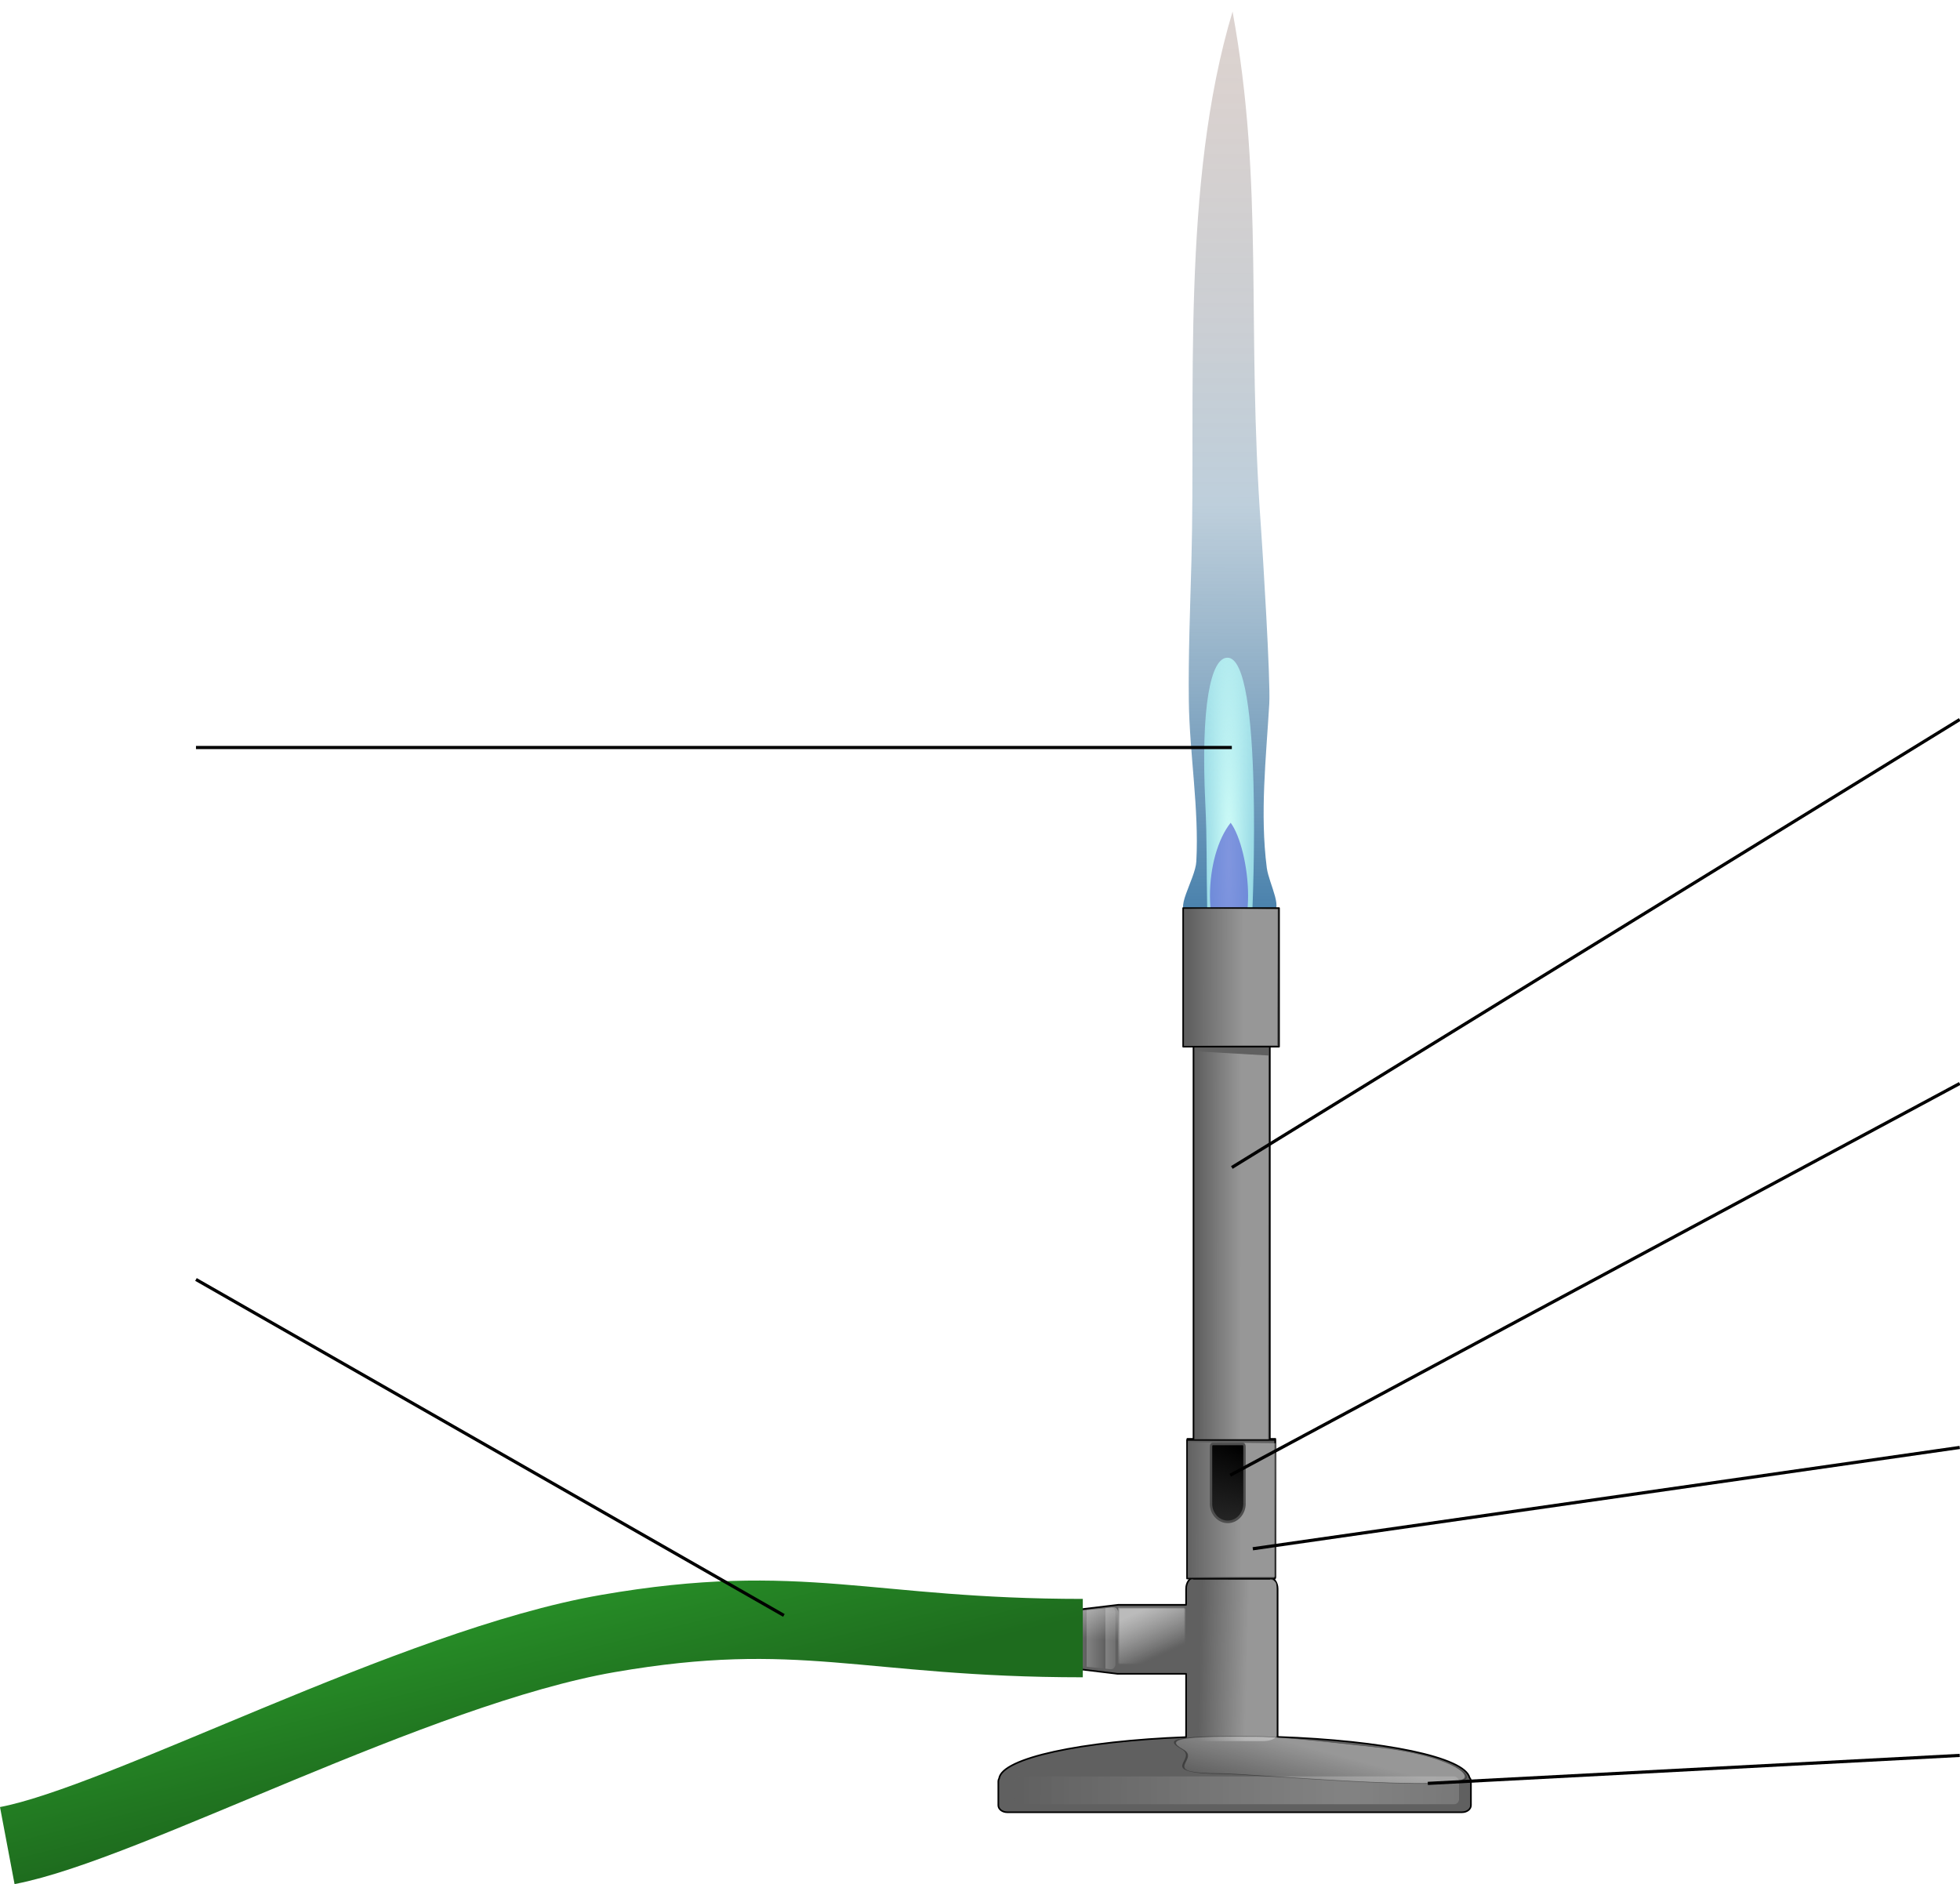 <?xml version="1.0" encoding="UTF-8" standalone="no"?>
<!-- Created with Inkscape (http://www.inkscape.org/) -->

<svg
   id="svg2"
   viewBox="0 0 700.096 672.962"
   version="1.1"
   inkscape:version="1.2.1 (9c6d41e410, 2022-07-14)"
   sodipodi:docname="bunsen.svg"
   width="700.096"
   height="672.962"
   xmlns:inkscape="http://www.inkscape.org/namespaces/inkscape"
   xmlns:sodipodi="http://sodipodi.sourceforge.net/DTD/sodipodi-0.dtd"
   xmlns:xlink="http://www.w3.org/1999/xlink"
   xmlns="http://www.w3.org/2000/svg"
   xmlns:svg="http://www.w3.org/2000/svg"
   xmlns:rdf="http://www.w3.org/1999/02/22-rdf-syntax-ns#"
   xmlns:cc="http://creativecommons.org/ns#"
   xmlns:dc="http://purl.org/dc/elements/1.1/">
  <defs
     id="defs4">
    <linearGradient
       id="linearGradient1"
       inkscape:collect="always">
      <stop
         style="stop-color:#2ca02c;stop-opacity:1;"
         offset="0"
         id="stop1" />
      <stop
         style="stop-color:#1e6c1e;stop-opacity:1;"
         offset="1"
         id="stop2" />
    </linearGradient>
    <linearGradient
       id="linearGradient4179-9-1">
      <stop
         id="stop4181-37-0"
         style="stop-color:#ffffff"
         offset="0" />
      <stop
         id="stop6679-47-4"
         style="stop-color:#ffffff;stop-opacity:.498"
         offset=".5" />
      <stop
         id="stop4183-07-5"
         style="stop-color:#ffffff;stop-opacity:0"
         offset="1" />
    </linearGradient>
    <linearGradient
       id="linearGradient4531-0-3-6"
       x1="552.27"
       xlink:href="#linearGradient4179-9-7-4"
       gradientUnits="userSpaceOnUse"
       y1="701.69"
       gradientTransform="translate(-3.571,-2.857)"
       x2="523.95"
       y2="701.65"
       inkscape:collect="always" />
    <linearGradient
       id="linearGradient4179-9-7-4">
      <stop
         id="stop4181-37-3-7"
         style="stop-color:#ffffff"
         offset="0" />
      <stop
         id="stop6679-47-2-4"
         style="stop-color:#ffffff;stop-opacity:.498"
         offset=".5" />
      <stop
         id="stop4183-07-0-7"
         style="stop-color:#ffffff;stop-opacity:0"
         offset="1" />
    </linearGradient>
    <linearGradient
       inkscape:collect="always"
       xlink:href="#linearGradient5670-1"
       id="linearGradient5676-1"
       x1="555.496"
       y1="656.949"
       x2="510.363"
       y2="735.082"
       gradientUnits="userSpaceOnUse" />
    <linearGradient
       inkscape:collect="always"
       id="linearGradient5670-1">
      <stop
         style="stop-color:#000000;stop-opacity:1;"
         offset="0"
         id="stop5672-8" />
      <stop
         style="stop-color:#000000;stop-opacity:0;"
         offset="1"
         id="stop5674-3" />
    </linearGradient>
    <linearGradient
       id="linearGradient4531-0-3-0-9"
       x1="552.27"
       xlink:href="#linearGradient4179-9-7-2-4"
       gradientUnits="userSpaceOnUse"
       y1="701.69"
       gradientTransform="translate(-3.571,-2.857)"
       x2="523.95"
       y2="701.65"
       inkscape:collect="always" />
    <linearGradient
       id="linearGradient4179-9-7-2-4">
      <stop
         id="stop4181-37-3-9-7"
         style="stop-color:#ffffff"
         offset="0" />
      <stop
         id="stop6679-47-2-6-2"
         style="stop-color:#ffffff;stop-opacity:.498"
         offset=".5" />
      <stop
         id="stop4183-07-0-4-1"
         style="stop-color:#ffffff;stop-opacity:0"
         offset="1" />
    </linearGradient>
    <filter
       color-interpolation-filters="sRGB"
       inkscape:collect="always"
       id="filter5492-0-7"
       x="-0.01"
       y="-0.005"
       width="1.02"
       height="1.011">
      <feGaussianBlur
         inkscape:collect="always"
         stdDeviation="0.194"
         id="feGaussianBlur5494-1-5" />
    </filter>
    <linearGradient
       id="linearGradient4533-6-1-1-2"
       x1="552.27"
       gradientUnits="userSpaceOnUse"
       y1="701.69"
       gradientTransform="translate(-3.571,-2.857)"
       x2="523.95"
       y2="701.65"
       inkscape:collect="always">
      <stop
         id="stop4181-3-1-2-5-0"
         style="stop-color:#ffffff"
         offset="0" />
      <stop
         id="stop4183-3-8-0-3-0"
         style="stop-color:#ffffff;stop-opacity:0"
         offset="1" />
    </linearGradient>
    <filter
       id="filter6422-6-8-2-6-3-5"
       inkscape:collect="always"
       color-interpolation-filters="sRGB"
       x="-0.034"
       y="-0.018"
       width="1.068"
       height="1.037">
      <feGaussianBlur
         id="feGaussianBlur6424-3-4-61-6-5-8"
         stdDeviation="0.681"
         inkscape:collect="always" />
    </filter>
    <linearGradient
       id="linearGradient4507-7-7-6-5"
       x1="489.54"
       xlink:href="#linearGradient4179-9-7-2-4"
       gradientUnits="userSpaceOnUse"
       y1="668.97"
       gradientTransform="matrix(1.055,0,0,1,-26.192,8.571)"
       x2="503.21"
       y2="696.47"
       inkscape:collect="always" />
    <filter
       id="filter4319-6-2-1-9"
       height="1.233"
       width="1.202"
       color-interpolation-filters="sRGB"
       y="-0.116"
       x="-0.101"
       inkscape:collect="always">
      <feGaussianBlur
         id="feGaussianBlur4321-0-0-1-9"
         stdDeviation="1.714"
         inkscape:collect="always" />
    </filter>
    <linearGradient
       id="linearGradient3987-7-0">
      <stop
         id="stop3989-6-1"
         style="stop-color:#606060"
         offset="0" />
      <stop
         id="stop3991-7-0"
         style="stop-color:#cacaca;stop-opacity:.944"
         offset="1" />
    </linearGradient>
    <linearGradient
       id="linearGradient4511-0-7"
       x1="347.49"
       xlink:href="#linearGradient4179-85-5"
       gradientUnits="userSpaceOnUse"
       x2="349.01"
       y1="643.76"
       y2="661.43"
       inkscape:collect="always" />
    <linearGradient
       id="linearGradient4179-85-5">
      <stop
         id="stop4181-31-4"
         style="stop-color:#ffffff"
         offset="0" />
      <stop
         id="stop6679-8-1"
         style="stop-color:#ffffff;stop-opacity:.498"
         offset=".5" />
      <stop
         id="stop4183-12-7"
         style="stop-color:#ffffff;stop-opacity:0"
         offset="1" />
    </linearGradient>
    <filter
       id="filter4143-3-6-7"
       height="1.135"
       width="1.051"
       y="-0.067"
       x="-0.025"
       color-interpolation-filters="sRGB"
       inkscape:collect="always">
      <feGaussianBlur
         id="feGaussianBlur4145-8-8-3"
         stdDeviation="1.076"
         inkscape:collect="always" />
    </filter>
    <linearGradient
       id="linearGradient4507-5-7"
       x1="489.54"
       xlink:href="#linearGradient4179-85-5"
       gradientUnits="userSpaceOnUse"
       y1="668.97"
       gradientTransform="matrix(1.055,0,0,1,-26.192,8.571)"
       x2="503.21"
       y2="696.47"
       inkscape:collect="always" />
    <filter
       id="filter4319-4-5"
       height="1.233"
       width="1.202"
       color-interpolation-filters="sRGB"
       y="-0.116"
       x="-0.101"
       inkscape:collect="always">
      <feGaussianBlur
         id="feGaussianBlur4321-6-8"
         stdDeviation="1.714"
         inkscape:collect="always" />
    </filter>
    <linearGradient
       id="linearGradient4505-8-8"
       x1="682.99"
       xlink:href="#linearGradient4179-85-5"
       gradientUnits="userSpaceOnUse"
       x2="588.95"
       y1="694.3"
       y2="819.31"
       inkscape:collect="always" />
    <filter
       id="filter6450-5-9"
       height="1.223"
       width="1.127"
       color-interpolation-filters="sRGB"
       y="-0.112"
       x="-0.063"
       inkscape:collect="always">
      <feGaussianBlur
         id="feGaussianBlur6452-4-9"
         stdDeviation="5.334"
         inkscape:collect="always" />
    </filter>
    <linearGradient
       id="linearGradient4503-2-0"
       x1="552.14"
       xlink:href="#linearGradient4179-85-5"
       gradientUnits="userSpaceOnUse"
       y1="702.36"
       gradientTransform="translate(-3.571,-2.857)"
       x2="526.03"
       y2="701.65"
       inkscape:collect="always" />
    <filter
       id="filter6422-9-0"
       inkscape:collect="always"
       color-interpolation-filters="sRGB"
       x="-0.034"
       y="-0.018"
       width="1.068"
       height="1.037">
      <feGaussianBlur
         id="feGaussianBlur6424-4-3"
         stdDeviation="0.681"
         inkscape:collect="always" />
    </filter>
    <linearGradient
       id="linearGradient4501-7-0"
       x1="335.37"
       xlink:href="#linearGradient3987-7-0"
       spreadMethod="repeat"
       gradientUnits="userSpaceOnUse"
       y1="659.41"
       x2="346.99"
       y2="659.41"
       inkscape:collect="always" />
    <filter
       id="filter4143-0-1"
       height="1.135"
       width="1.051"
       color-interpolation-filters="sRGB"
       y="-0.067"
       x="-0.025"
       inkscape:collect="always">
      <feGaussianBlur
         id="feGaussianBlur4145-80-8"
         stdDeviation="1.076"
         inkscape:collect="always" />
    </filter>
    <linearGradient
       id="linearGradient4499-0-6"
       x1="406.89"
       xlink:href="#linearGradient3987-7-0"
       spreadMethod="reflect"
       gradientUnits="userSpaceOnUse"
       y1="792.25"
       gradientTransform="translate(-24.867,566.607)"
       x2="613.37"
       y2="792.75"
       inkscape:collect="always" />
    <filter
       id="filter4015-0-3"
       height="2.02"
       width="1.064"
       color-interpolation-filters="sRGB"
       y="-0.51"
       x="-0.032"
       inkscape:collect="always">
      <feGaussianBlur
         id="feGaussianBlur4017-2-3"
         stdDeviation="3.649"
         inkscape:collect="always" />
    </filter>
    <linearGradient
       inkscape:collect="always"
       xlink:href="#linearGradient1"
       id="linearGradient2"
       x1="-544.385"
       y1="1074.527"
       x2="-524.686"
       y2="1153.265"
       gradientUnits="userSpaceOnUse" />
    <filter
       color-interpolation-filters="sRGB"
       inkscape:collect="always"
       id="filter5596-7"
       x="-0.005"
       y="-0.003"
       width="1.01"
       height="1.005">
      <feGaussianBlur
         inkscape:collect="always"
         stdDeviation="0.099"
         id="feGaussianBlur5598-6" />
    </filter>
    <linearGradient
       inkscape:collect="always"
       xlink:href="#linearGradient7136-4"
       id="linearGradient3157"
       gradientUnits="userSpaceOnUse"
       x1="449.91"
       y1="-288.27"
       x2="448.64"
       y2="248.16" />
    <linearGradient
       id="linearGradient7136-4"
       y2="248.16"
       gradientUnits="userSpaceOnUse"
       y1="-288.27"
       x2="448.64"
       x1="449.91"
       inkscape:collect="always">
      <stop
         id="stop6814-3"
         style="stop-color:#5a2f1f;stop-opacity:.213"
         offset="0" />
      <stop
         id="stop6820-6"
         style="stop-color:#3c6f95;stop-opacity:.333"
         offset=".527" />
      <stop
         id="stop6816-8"
         style="stop-color:#1c6298;stop-opacity:.803"
         offset="1" />
    </linearGradient>
    <filter
       id="filter7340-2"
       height="1.026"
       width="1.256"
       y="-0.013"
       x="-0.128"
       color-interpolation-filters="sRGB"
       inkscape:collect="always">
      <feGaussianBlur
         id="feGaussianBlur7342-3"
         stdDeviation="3.074"
         inkscape:collect="always" />
    </filter>
    <radialGradient
       inkscape:collect="always"
       xlink:href="#radialGradient7138-2"
       id="radialGradient3159"
       gradientUnits="userSpaceOnUse"
       gradientTransform="matrix(1.189,-2.2058e-4,0.004,13.862,-84.572,-2163.6)"
       cx="448.55"
       cy="171.54"
       r="16.145" />
    <radialGradient
       id="radialGradient7138-2"
       gradientUnits="userSpaceOnUse"
       cy="171.54"
       cx="448.55"
       gradientTransform="matrix(1.189,-2.2058e-4,0.004,13.862,-84.572,-2163.6)"
       r="16.145"
       inkscape:collect="always">
      <stop
         id="stop6838-9"
         style="stop-color:#d1fdf8"
         offset="0" />
      <stop
         id="stop6840-4"
         style="stop-color:#a9f7f9;stop-opacity:.64"
         offset="1" />
    </radialGradient>
    <filter
       id="filter7356-3"
       height="1.086"
       width="1.439"
       y="-0.043"
       x="-0.219"
       color-interpolation-filters="sRGB"
       inkscape:collect="always">
      <feGaussianBlur
         id="feGaussianBlur7358-1"
         stdDeviation="2.819"
         inkscape:collect="always" />
    </filter>
    <filter
       id="filter7408-7"
       height="1.215"
       width="2.125"
       y="-0.108"
       x="-0.563"
       color-interpolation-filters="sRGB"
       inkscape:collect="always">
      <feGaussianBlur
         id="feGaussianBlur7410-6"
         stdDeviation="3.853"
         inkscape:collect="always" />
    </filter>
    <linearGradient
       id="linearGradient2-3"
       gradientTransform="scale(1.889,0.529)"
       x1="-407.954"
       y1="2087.536"
       x2="-203.206"
       y2="2087.536"
       gradientUnits="userSpaceOnUse">
      <stop
         id="stop1-5"
         style="stop-color:#606060"
         offset="0" />
      <stop
         id="stop2-6"
         style="stop-color:#cacaca;stop-opacity:.944"
         offset="1" />
    </linearGradient>
    <clipPath
       clipPathUnits="userSpaceOnUse"
       id="clipPath13">
      <circle
         style="fill:none;stroke:#000000;stroke-width:3.233"
         id="circle13"
         cx="-330.274"
         cy="1074.393"
         r="37.46" />
    </clipPath>
  </defs>
  <sodipodi:namedview
     id="base"
     bordercolor="#666666"
     inkscape:pageshadow="2"
     inkscape:guide-bbox="true"
     pagecolor="#ffffff"
     inkscape:zoom="0.98994949"
     inkscape:window-width="1536"
     inkscape:window-maximized="1"
     inkscape:window-x="-8"
     showgrid="true"
     borderopacity="1.0"
     inkscape:current-layer="layer1"
     inkscape:cx="312.64221"
     inkscape:cy="364.66507"
     inkscape:document-units="px"
     inkscape:window-y="-8"
     inkscape:window-height="971"
     inkscape:pageopacity="0.0"
     showguides="false"
     inkscape:snap-bbox="true"
     inkscape:bbox-nodes="true"
     inkscape:bbox-paths="true"
     inkscape:snap-bbox-midpoints="true"
     inkscape:snap-bbox-edge-midpoints="true"
     inkscape:snap-grids="false"
     inkscape:snap-global="false"
     fit-margin-top="5"
     fit-margin-left="5"
     fit-margin-right="5"
     fit-margin-bottom="5"
     inkscape:showpageshadow="0"
     inkscape:pagecheckerboard="1"
     inkscape:deskcolor="#d1d1d1">
    <sodipodi:guide
       orientation="0,1"
       position="-101.806,18.829"
       id="guide4223"
       inkscape:locked="false" />
    <sodipodi:guide
       orientation="0,1"
       position="-101.802,18.86"
       id="guide4225"
       inkscape:locked="false" />
    <sodipodi:guide
       orientation="1,0"
       position="-101.808,18.86"
       id="guide4229"
       inkscape:locked="false" />
    <sodipodi:guide
       orientation="0.707,0.707"
       position="-101.829,18.871"
       id="guide4250"
       inkscape:locked="false" />
    <sodipodi:guide
       orientation="-0.707,0.707"
       position="-101.852,18.871"
       id="guide4252"
       inkscape:locked="false" />
    <sodipodi:guide
       orientation="1,0"
       position="-101.841,18.882"
       id="guide4254"
       inkscape:locked="false" />
    <sodipodi:guide
       orientation="0,1"
       position="-101.836,18.863"
       id="guide4256"
       inkscape:locked="false" />
    <sodipodi:guide
       orientation="0.707,0.707"
       position="-101.863,18.863"
       id="guide4258"
       inkscape:locked="false" />
    <sodipodi:guide
       orientation="-0.707,0.707"
       position="-101.841,18.84"
       id="guide4260"
       inkscape:locked="false" />
    <sodipodi:guide
       orientation="1,0"
       position="-101.863,18.863"
       id="guide4262"
       inkscape:locked="false" />
    <sodipodi:guide
       orientation="1,0"
       position="-101.818,18.863"
       id="guide4264"
       inkscape:locked="false" />
    <sodipodi:guide
       orientation="0,1"
       position="-101.409,18.902"
       id="guide7013"
       inkscape:locked="false" />
    <sodipodi:guide
       orientation="0,1"
       position="-101.317,18.48"
       id="guide9194"
       inkscape:locked="false" />
    <sodipodi:guide
       orientation="0,1"
       position="-101.313,18.318"
       id="guide9196"
       inkscape:locked="false" />
    <sodipodi:guide
       orientation="0,1"
       position="-101.359,18.418"
       id="guide9198"
       inkscape:locked="false" />
    <inkscape:grid
       type="xygrid"
       id="grid1228"
       originx="5.0916017e-06"
       originy="-63" />
  </sodipodi:namedview>
  <g
     id="layer1"
     inkscape:label="Ebene 1"
     inkscape:groupmode="layer"
     transform="translate(770.621,-540.536)">
    <g
       id="g1">
      <g
         id="g2">
        <g
           id="g6725-8"
           transform="matrix(0.578,0,0,0.578,-629.494,394.599)">
          <path
             id="rect2996-7-3"
             style="fill:#606060;fill-rule:evenodd;stroke:#000000;stroke-width:1;stroke-linejoin:round"
             inkscape:connector-curvature="0"
             d="m 494.313,1227.047 c -3.06,0 -5.5,3.261 -5.5,7.312 v 9.844 h -41.938 l -100.53,12 c -1.371,0.164 -2.5,1.36 -2.5,3.062 v 12.5 c 0,1.702 1.129,2.898 2.5,3.062 l 100.03,12 h 42.438 v 39.125 c -64.779,2.494 -113.74,12.919 -115.53,25.531 -0.322,0.544 -0.5,1.142 -0.5,1.781 v 14.844 c 0,2.371 2.471,4.281 5.531,4.281 H 659.314 c 3.06,0 5.531,-1.911 5.531,-4.281 v -14.844 c 0,-0.851 -0.327,-1.616 -0.875,-2.281 -3.06,-12.58 -53.12,-22.91 -118.59,-25.15 v -91.468 c 0,-4.051 -2.471,-7.312 -5.531,-7.312 h -45.531 z"
             sodipodi:nodetypes="csccssscccccssssssccsscc" />
          <rect
             id="rect3985-0-5"
             style="opacity:0.59;fill:url(#linearGradient4499-0-6);fill-rule:evenodd;filter:url(#filter4015-0-3)"
             rx="3.045"
             ry="3.138"
             height="17.173"
             width="274.76"
             y="1350.267"
             x="382.733" />
          <path
             id="rect4117-19-2"
             style="opacity:0.59;fill:url(#linearGradient4501-7-0);fill-rule:evenodd;filter:url(#filter4143-0-1)"
             d="m 320.42,643.29 95.247,10 c 1.678,0.176 3.045,1.4 3.045,3.138 v 11.968 c 0,1.738 -1.367,2.962 -3.045,3.138 l -95.247,10 c -1.678,0.176 -3.045,-1.4 -3.045,-3.138 v -31.968 c 0,-1.738 1.367,-3.314 3.045,-3.138 z"
             sodipodi:nodetypes="sssssssss"
             inkscape:connector-curvature="0"
             transform="matrix(-1,0,0,1,762.543,602.467)" />
          <path
             id="rect4177-9-0"
             style="opacity:0.59;fill:url(#linearGradient4503-2-0);fill-rule:evenodd;filter:url(#filter6422-9-0)"
             d="m 523.05,662.36 h 33.615 c 4.062,0 7.333,1.4 7.333,3.138 v 82.295 c 0,1.738 -3.271,3.138 -7.333,3.138 h -33.61 c -4.062,0 -7.333,-1.4 -7.333,-3.138 v -82.295 c 0,-1.738 3.271,-3.138 7.333,-3.138 z"
             sodipodi:nodetypes="sssssssss"
             inkscape:connector-curvature="0"
             transform="matrix(1.13,0,0,1.135,-92.619,476.111)" />
          <path
             id="path4203-0-2"
             style="opacity:0.59;fill:url(#linearGradient4505-8-8);fill-rule:evenodd;stroke:#000000;filter:url(#filter6450-5-9)"
             d="m 764.46,716.17 c -22.695,36.562 -158.27,63.733 -180.77,73.409 -52.024,22.374 3.426,-25.295 3.426,-42.85 0,-17.555 16.078,-29.721 73.255,-53.684 24.268,-10.171 54.22,-12.616 78.617,-16.234 31.238,-4.632 39.242,17.179 25.474,39.359 z"
             sodipodi:nodetypes="ssssss"
             inkscape:connector-curvature="0"
             transform="matrix(1.102,0.161,0.662,0.366,-654.897,965.577)" />
          <rect
             id="rect4249-4-6"
             ry="0"
             style="opacity:0.59;fill:url(#linearGradient4507-5-7);fill-rule:evenodd;filter:url(#filter4319-4-5)"
             rx="0"
             transform="matrix(1,0,0,0.973,-25.877,586.186)"
             height="35.357"
             width="40.82"
             y="678.08"
             x="472.75" />
          <path
             id="rect4117-4-7-6"
             style="opacity:0.59;fill:url(#linearGradient4511-0-7);fill-rule:evenodd;filter:url(#filter4143-3-6-7)"
             d="m 320.42,643.29 95.247,10 c 1.678,0.176 3.045,1.4 3.045,3.138 v 11.968 c 0,1.738 -1.367,2.962 -3.045,3.138 l -95.247,10 c -1.678,0.176 -3.045,-1.4 -3.045,-3.138 v -31.968 c 0,-1.738 1.367,-3.314 3.045,-3.138 z"
             sodipodi:nodetypes="sssssssss"
             inkscape:connector-curvature="0"
             transform="matrix(-1,0,0,1,764.243,602.498)" />
        </g>
        <rect
           id="rect4249-74-4-4-2"
           ry="0"
           style="opacity:0.59;fill:url(#linearGradient4507-7-7-6-5);fill-rule:evenodd;filter:url(#filter4319-6-2-1-9)"
           rx="0"
           transform="matrix(0.578,0,0,0.562,-644.08,734.005)"
           height="35.357"
           width="40.82"
           y="678.08"
           x="472.75" />
        <rect
           id="rect6476-1-0-8-8-5"
           style="fill:#252525;fill-opacity:1;fill-rule:evenodd;stroke:#050505;stroke-width:0.544;stroke-linejoin:round"
           height="49.515"
           width="31.449"
           y="1054.446"
           x="-346.518" />
        <path
           inkscape:connector-curvature="0"
           style="fill:#606060;fill-rule:evenodd;stroke:#000000;stroke-width:0.578;stroke-linejoin:bevel"
           sodipodi:nodetypes="ccccc"
           d="m -344.314,914.368 h 27.268 v 190.041 l -27.266,-0.01 z"
           id="rect6476-5-4-5-6-1" />
        <g
           id="g7131"
           transform="matrix(0.578,0,0,0.578,-764.647,711.68)">
          <g
             id="g7412-1"
             transform="translate(299.65,20.668)">
            <path
               id="path6794-2"
               d="m 425.36,247.36 c 16.359,-0.183 34.149,-0.847 49.286,-0.357 9.872,0.319 -0.537,-17.702 -1.786,-27.5 -4.279,-33.577 -0.459,-67.531 1.545,-101.46 0.844,-14.287 -4.085,-94.322 -5.117,-108.54 -9.181,-126.49 2.134,-211.51 -17.574,-319.12 -32.025,106.35 -22.636,237.83 -25.427,339.71 -0.757,27.619 -1.959,58.777 -1.602,86.404 0.419,32.385 6.396,66.778 4.632,99.118 -0.611,11.208 -15.182,31.878 -3.958,31.753 z"
               sodipodi:nodetypes="ssssscssss"
               style="fill:url(#linearGradient3157);filter:url(#filter7340-2)"
               inkscape:connector-curvature="0" />
            <path
               id="path6834-5"
               d="m 448.5,89.672 c 22.536,-0.505 15.42,157.11 15.42,157.11 l -27.874,-0.505 c -0.589,-30.66 -0.029,-42.624 -1.186,-66.682 -2.889,-60.063 3.378,-89.92 13.64,-89.92 z"
               sodipodi:nodetypes="cccsc"
               style="fill:url(#radialGradient3159);filter:url(#filter7356-3)"
               inkscape:connector-curvature="0" />
            <path
               id="path6906-3"
               style="opacity:0.898;fill:#555ed0;fill-opacity:0.806;fill-rule:evenodd;filter:url(#filter7408-7)"
               d="m 449.62,161.43 c -5.599,14.931 -8.923,40.536 -8.923,66.628 0,6.881 0.258,13.416 0.719,19.312 h 15.031 c 0.46,-5.896 0.688,-12.432 0.688,-19.312 0,-26.092 -3.325,-54.684 -7.514,-66.628 z"
               sodipodi:nodetypes="csccsc"
               inkscape:connector-curvature="0"
               transform="matrix(1.434,0,0,0.677,-194.22,82.382)" />
          </g>
        </g>
        <rect
           x="-348.01"
           y="864.877"
           width="34.251"
           height="49.515"
           style="fill:#606060;fill-rule:evenodd;stroke:#050505;stroke-width:0.568;stroke-linejoin:round"
           id="rect6476-1-0-1-1" />
        <path
           transform="matrix(0.706,0,0,0.553,-713.526,498.674)"
           inkscape:connector-curvature="0"
           sodipodi:nodetypes="sccssss"
           d="m 523.05,662.36 42.491,0.668 c 0.086,13.051 -0.295,69.201 -0.228,87.904 h -42.263 c -4.062,0 -5.321,-0.483 -5.313,-2.221 l 0.367,-84.628 c 0.008,-1.738 0.884,-1.786 4.946,-1.722 z"
           style="opacity:0.59;fill:url(#linearGradient4533-6-1-1-2);fill-rule:evenodd;filter:url(#filter6422-6-8-2-6-3-5)"
           id="rect4177-1-7-1-7-5-1" />
        <path
           transform="matrix(0.57,0,0,2.114,-639.904,-484.096)"
           inkscape:connector-curvature="0"
           sodipodi:nodetypes="sccssss"
           d="m 523.05,662.36 42.491,0.668 c 0.086,13.051 -0.295,69.201 -0.228,87.904 h -42.263 c -4.062,0 -5.321,-0.483 -5.313,-2.221 l 0.367,-84.628 c 0.008,-1.738 0.884,-1.786 4.946,-1.722 z"
           style="opacity:0.59;fill:url(#linearGradient4531-0-3-0-9);fill-rule:evenodd;filter:url(#filter5492-0-7)"
           id="rect4177-1-3-5-8-7" />
        <path
           inkscape:connector-curvature="0"
           id="rect6476-1-0-8-4-7"
           d="m -346.618,1054.878 v 49.5 h 31.448 v -49.5 z"
           style="fill:#606060;fill-rule:evenodd;stroke:#050505;stroke-width:0.544;stroke-linejoin:round"
           sodipodi:nodetypes="ccccc" />
        <path
           style="color:#000000;overflow:visible;fill:none;stroke:url(#linearGradient2);stroke-width:28;stroke-linecap:butt;stroke-linejoin:round;stroke-dasharray:none"
           d="m -383.854,1125.636 c -77.365,0 -100.563,-13.588 -169.637,-1.631 -69.076,11.957 -172.725,67.838 -214.531,75.736"
           id="path1"
           sodipodi:nodetypes="csc" />
        <g
           id="g5627-6"
           transform="matrix(1,0,0,1.043,-881.154,373.444)">
          <path
             id="rect4177-1-3-5-2-5"
             style="opacity:0.59;fill:url(#linearGradient4531-0-3-6);fill-rule:evenodd;filter:url(#filter5596-7)"
             d="m 523.05,662.36 42.491,0.668 c 0.086,13.051 -0.295,69.201 -0.228,87.904 h -42.263 c -4.062,0 -5.321,-0.483 -5.313,-2.221 l 0.367,-84.628 c 0.008,-1.738 0.884,-1.786 4.946,-1.722 z"
             sodipodi:nodetypes="sccssss"
             inkscape:connector-curvature="0"
             transform="matrix(0.708,0,0,0.521,165.781,309.009)" />
          <path
             sodipodi:nodetypes="cssccsssccssscc"
             style="fill:url(#linearGradient5676-1);fill-opacity:1;stroke:#4d4d4d;stroke-width:0.863;stroke-miterlimit:4;stroke-dasharray:none;stroke-dashoffset:0;stroke-opacity:1"
             d="m 543.677,654.702 c -0.325,0 -0.581,0.374 -0.581,0.844 v 19.085 c 0,0.043 0.007,0.084 0.011,0.125 0.002,0.015 -0.002,0.031 0,0.046 -0.005,0.107 -0.023,0.211 -0.023,0.319 0,3.46 2.689,6.258 5.996,6.258 3.307,0 5.985,-2.799 5.985,-6.258 0,-0.108 -0.018,-0.212 -0.023,-0.319 0.002,-0.015 -0.002,-0.031 0,-0.046 0.004,-0.041 0.011,-0.082 0.011,-0.125 v -19.085 c 0,-0.469 -0.257,-0.844 -0.581,-0.844 H 543.677 Z"
             id="path5600-2-8-3"
             inkscape:connector-curvature="0" />
        </g>
      </g>
    </g>
    <path
       style="fill:none;stroke:#000000;stroke-width:1.134"
       d="M -331.204,1067.465 -70.621,927.536"
       id="path1037"
       sodipodi:nodetypes="cc" />
    <path
       style="fill:none;stroke:#000000;stroke-width:1.134"
       d="m -323.123,1093.729 252.502,-36.193"
       id="path1230"
       sodipodi:nodetypes="cc" />
    <path
       style="fill:none;stroke:#000000;stroke-width:1.134"
       d="m -260.621,1177.536 190,-10"
       id="path1328" />
    <path
       style="fill:none;stroke:#000000;stroke-width:1.134"
       d="M -330.621,957.536 -70.621,797.536"
       id="path1330"
       sodipodi:nodetypes="cc" />
    <path
       style="fill:none;stroke:#000000;stroke-width:1.134"
       d="m -330.621,807.536 -370,-2e-5"
       id="path1332"
       sodipodi:nodetypes="cc" />
    <path
       style="fill:none;stroke:#000000;stroke-width:1.134"
       d="M -490.621,1117.536 -700.621,997.536"
       id="path1334"
       sodipodi:nodetypes="cc" />
  </g>
</svg>

